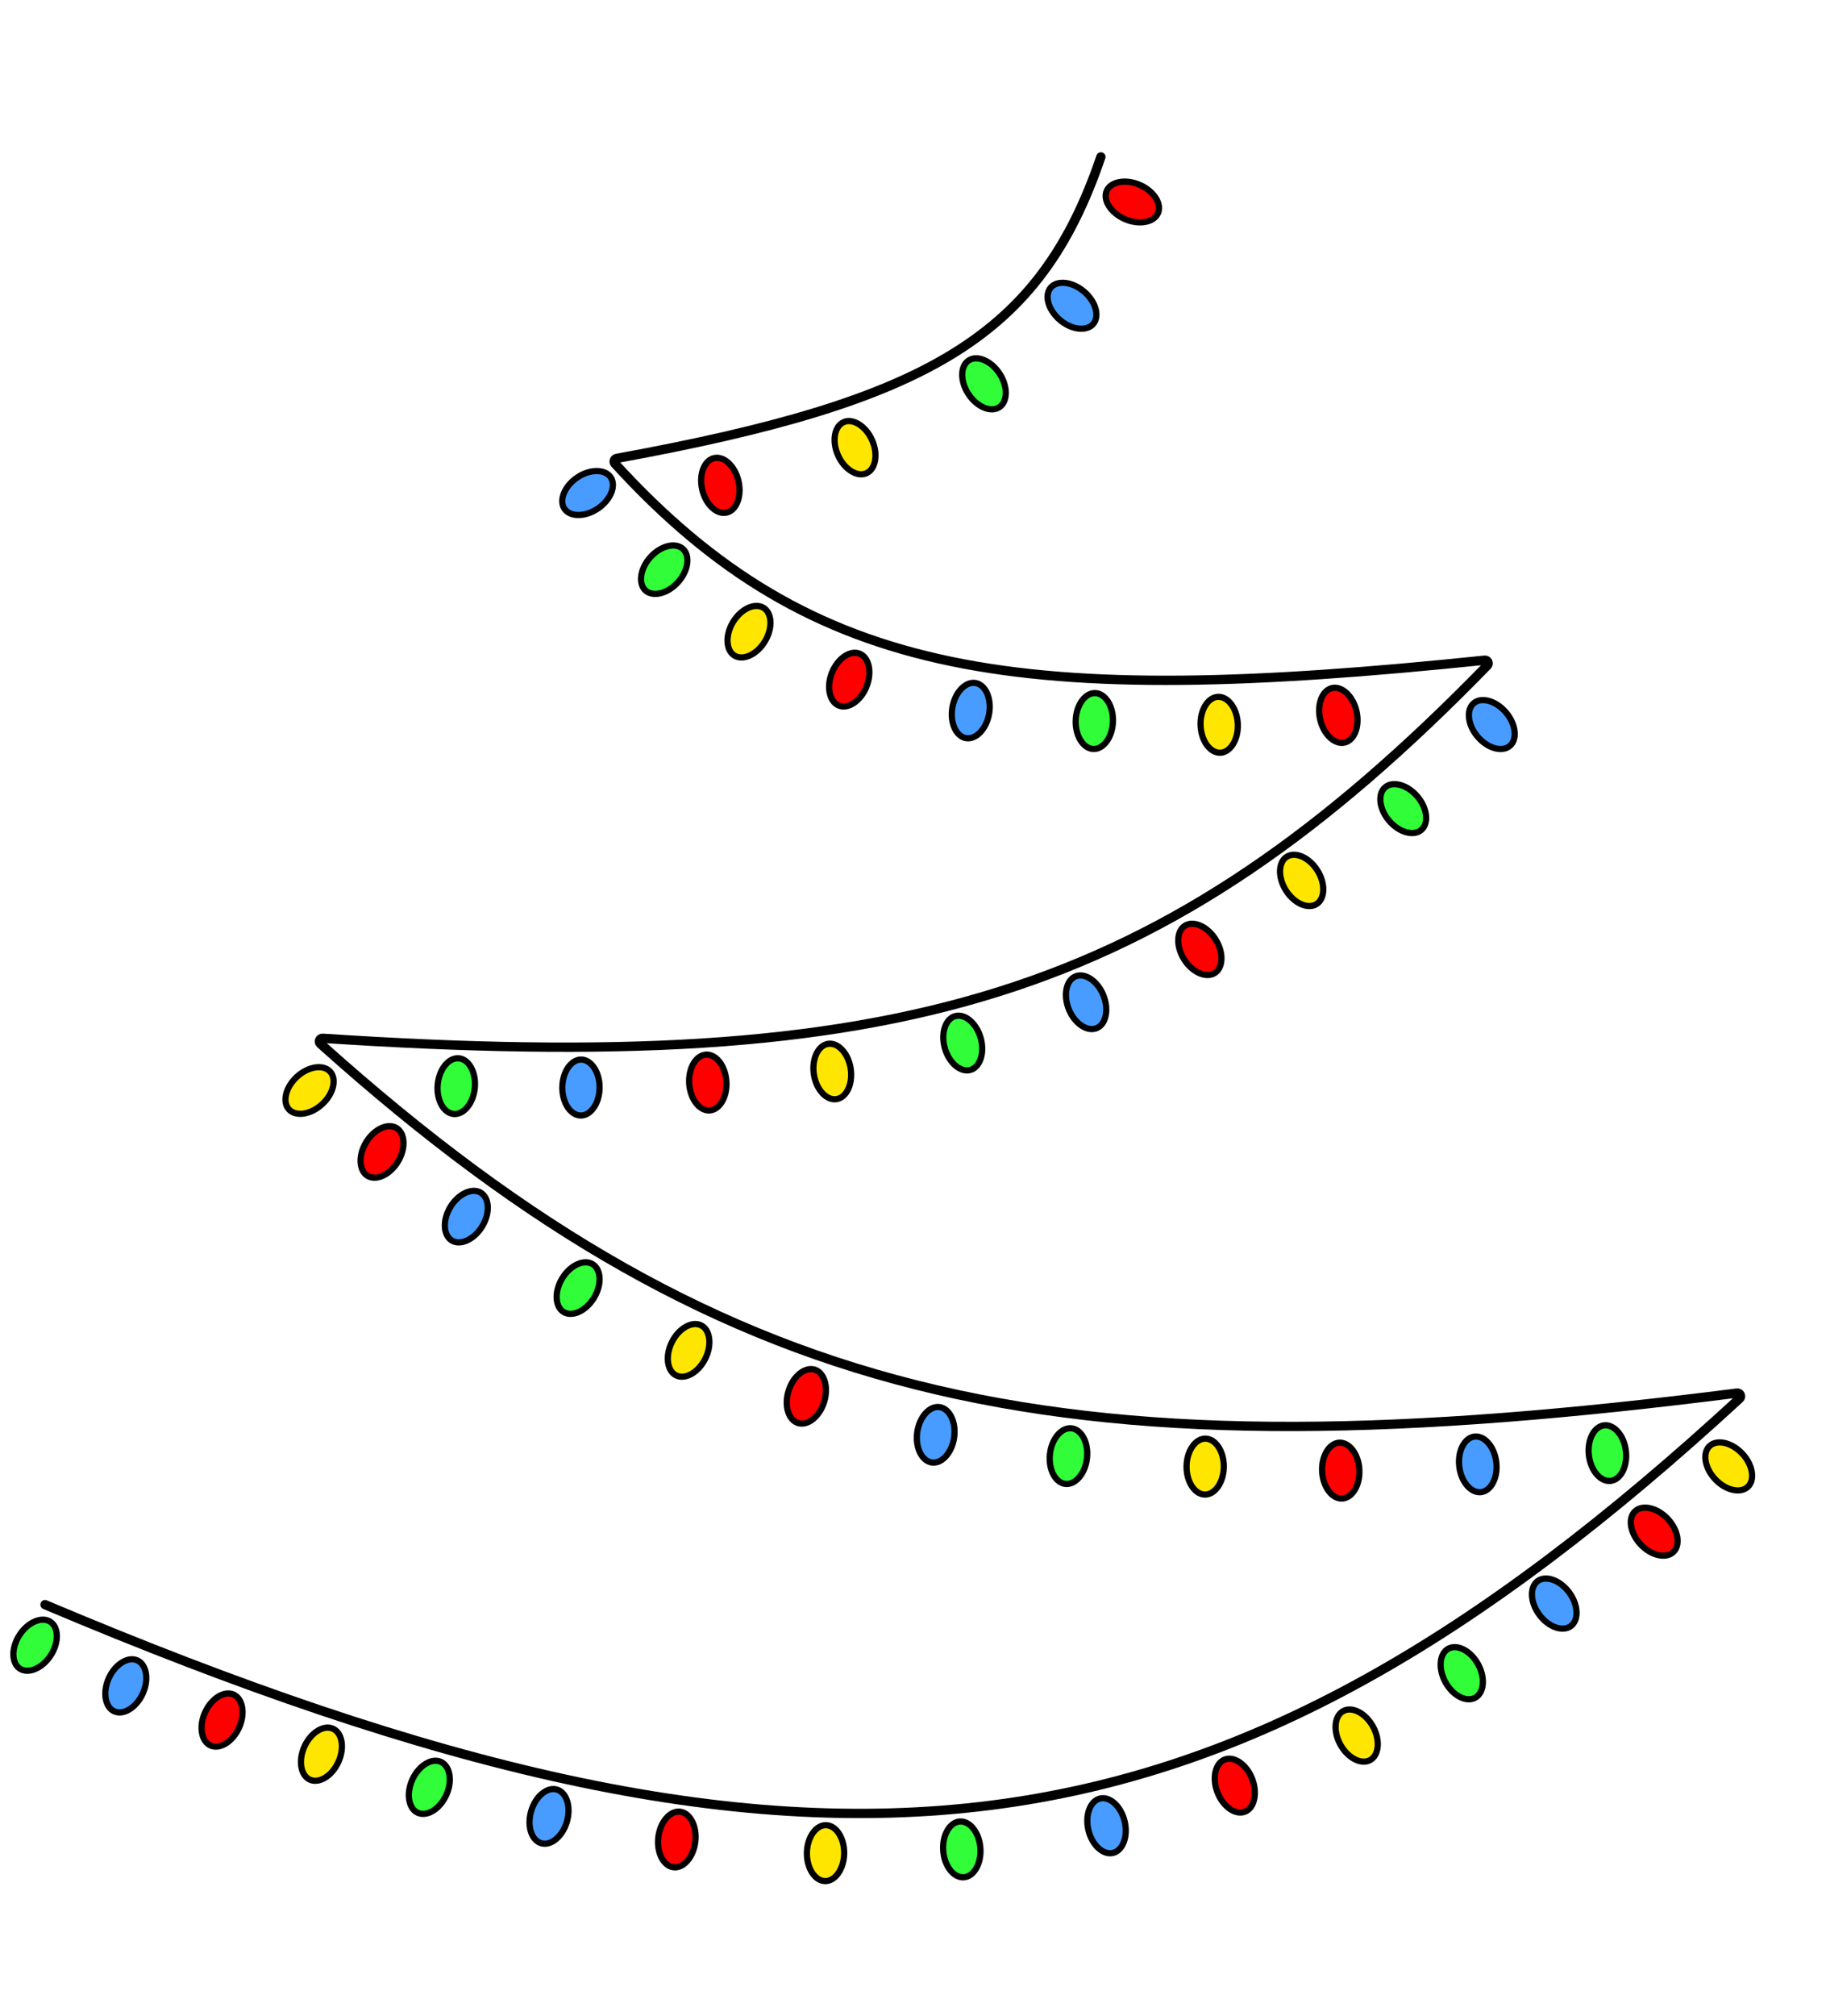 <svg width="588" height="649" viewBox="0 0 588 649" fill="none" xmlns="http://www.w3.org/2000/svg">
<g clip-path="url(#clip0_37_741)">
<g clip-path="url(#clip1_37_741)">
<path d="M218.356 187.373C216.634 189.296 214.558 190.516 212.63 190.968C210.698 191.421 209.014 191.09 207.883 190.078C206.752 189.067 206.238 187.429 206.474 185.459C206.709 183.493 207.692 181.294 209.414 179.371C211.135 177.447 213.212 176.227 215.14 175.775C217.071 175.323 218.756 175.653 219.886 176.665C221.017 177.677 221.532 179.314 221.296 181.284C221.06 183.25 220.077 185.449 218.356 187.373Z" fill="#31FE39" stroke="black" stroke-width="2"/>
<mask id="path-2-inside-1_37_741" fill="white">
<rect x="220.985" y="170.938" width="6" height="6" rx="1" transform="rotate(41.825 220.985 170.938)"/>
</mask>
<rect x="220.985" y="170.938" width="6" height="6" rx="1" transform="rotate(41.825 220.985 170.938)" fill="black" stroke="black" stroke-width="4" mask="url(#path-2-inside-1_37_741)"/>
</g>
<g clip-path="url(#clip2_37_741)">
<path d="M246.313 206.44C244.976 208.647 243.159 210.229 241.348 211.028C239.533 211.829 237.816 211.814 236.518 211.028C235.221 210.242 234.413 208.727 234.282 206.748C234.152 204.772 234.713 202.429 236.05 200.222C237.388 198.014 239.204 196.432 241.016 195.633C242.831 194.833 244.548 194.847 245.845 195.633C247.143 196.419 247.95 197.934 248.081 199.914C248.212 201.889 247.651 204.232 246.313 206.44Z" fill="#FFE600" stroke="black" stroke-width="2"/>
<mask id="path-4-inside-2_37_741" fill="white">
<rect x="245.87" y="189.802" width="6" height="6" rx="1" transform="rotate(31.209 245.87 189.802)"/>
</mask>
<rect x="245.87" y="189.802" width="6" height="6" rx="1" transform="rotate(31.209 245.87 189.802)" fill="black" stroke="black" stroke-width="4" mask="url(#path-4-inside-2_37_741)"/>
</g>
<g clip-path="url(#clip3_37_741)">
<path d="M279.039 220.979C278.083 223.377 276.552 225.237 274.897 226.323C273.239 227.412 271.543 227.681 270.134 227.119C268.724 226.557 267.678 225.196 267.223 223.265C266.768 221.338 266.936 218.935 267.891 216.537C268.847 214.139 270.378 212.28 272.033 211.193C273.691 210.105 275.387 209.836 276.796 210.398C278.206 210.959 279.252 212.32 279.707 214.251C280.161 216.178 279.994 218.581 279.039 220.979Z" fill="#FF0000" stroke="black" stroke-width="2"/>
<mask id="path-6-inside-3_37_741" fill="white">
<rect x="275.86" y="204.642" width="6" height="6" rx="1" transform="rotate(21.725 275.86 204.642)"/>
</mask>
<rect x="275.86" y="204.642" width="6" height="6" rx="1" transform="rotate(21.725 275.86 204.642)" fill="black" stroke="black" stroke-width="4" mask="url(#path-6-inside-3_37_741)"/>
</g>
<g clip-path="url(#clip4_37_741)">
<path d="M318.508 229.757C318.061 232.299 316.941 234.432 315.542 235.833C314.14 237.237 312.535 237.845 311.041 237.582C309.547 237.32 308.245 236.2 307.406 234.403C306.568 232.609 306.242 230.222 306.689 227.68C307.136 225.137 308.256 223.005 309.655 221.604C311.057 220.2 312.663 219.592 314.157 219.854C315.651 220.117 316.953 221.236 317.792 223.034C318.629 224.828 318.955 227.215 318.508 229.757Z" fill="#489CFF" stroke="black" stroke-width="2"/>
<mask id="path-8-inside-4_37_741" fill="white">
<rect x="312.067" y="214.41" width="6" height="6" rx="1" transform="rotate(9.969 312.067 214.41)"/>
</mask>
<rect x="312.067" y="214.41" width="6" height="6" rx="1" transform="rotate(9.969 312.067 214.41)" fill="black" stroke="black" stroke-width="4" mask="url(#path-8-inside-4_37_741)"/>
</g>
<g clip-path="url(#clip5_37_741)">
<path d="M358.387 232.288C358.303 234.868 357.495 237.137 356.307 238.721C355.117 240.309 353.614 241.137 352.098 241.088C350.581 241.039 349.135 240.114 348.051 238.453C346.969 236.795 346.309 234.478 346.393 231.898C346.477 229.318 347.286 227.049 348.473 225.464C349.663 223.877 351.167 223.048 352.683 223.098C354.199 223.147 355.646 224.072 356.73 225.733C357.812 227.391 358.471 229.708 358.387 232.288Z" fill="#31FE39" stroke="black" stroke-width="2"/>
<mask id="path-10-inside-5_37_741" fill="white">
<rect x="349.847" y="218.003" width="6" height="6" rx="1" transform="rotate(1.864 349.847 218.003)"/>
</mask>
<rect x="349.847" y="218.003" width="6" height="6" rx="1" transform="rotate(1.864 349.847 218.003)" fill="black" stroke="black" stroke-width="4" mask="url(#path-10-inside-5_37_741)"/>
</g>
<g clip-path="url(#clip6_37_741)">
<path d="M398.592 233.04C398.704 235.619 398.069 237.943 397.005 239.612C395.939 241.285 394.502 242.225 392.986 242.291C391.471 242.356 389.958 241.543 388.752 239.969C387.547 238.397 386.715 236.137 386.604 233.558C386.492 230.979 387.126 228.655 388.191 226.986C389.257 225.313 390.694 224.373 392.209 224.307C393.725 224.242 395.237 225.055 396.444 226.629C397.649 228.201 398.481 230.461 398.592 233.04Z" fill="#FFE600" stroke="black" stroke-width="2"/>
<mask id="path-12-inside-6_37_741" fill="white">
<rect x="388.996" y="219.441" width="6" height="6" rx="1" transform="rotate(-2.474 388.996 219.441)"/>
</mask>
<rect x="388.996" y="219.441" width="6" height="6" rx="1" transform="rotate(-2.474 388.996 219.441)" fill="black" stroke="black" stroke-width="4" mask="url(#path-12-inside-6_37_741)"/>
</g>
<g clip-path="url(#clip7_37_741)">
<path d="M436.807 228.902C437.387 231.417 437.187 233.818 436.445 235.653C435.701 237.492 434.461 238.679 432.982 239.02C431.504 239.36 429.869 238.837 428.395 237.509C426.924 236.184 425.694 234.113 425.114 231.598C424.534 229.082 424.734 226.682 425.476 224.846C426.219 223.007 427.46 221.821 428.938 221.48C430.417 221.139 432.052 221.662 433.525 222.99C434.996 224.316 436.227 226.386 436.807 228.902Z" fill="#FF0000" stroke="black" stroke-width="2"/>
<mask id="path-14-inside-7_37_741" fill="white">
<rect x="424.892" y="217.282" width="6" height="6" rx="1" transform="rotate(-12.983 424.892 217.282)"/>
</mask>
<rect x="424.892" y="217.282" width="6" height="6" rx="1" transform="rotate(-12.983 424.892 217.282)" fill="black" stroke="black" stroke-width="4" mask="url(#path-14-inside-7_37_741)"/>
</g>
<g clip-path="url(#clip8_37_741)">
<path d="M484.965 229.352C486.63 231.325 487.549 233.551 487.728 235.523C487.907 237.499 487.346 239.121 486.186 240.1C485.027 241.078 483.334 241.36 481.416 240.852C479.502 240.345 477.461 239.066 475.796 237.094C474.131 235.121 473.211 232.895 473.033 230.923C472.853 228.947 473.415 227.325 474.574 226.346C475.733 225.367 477.427 225.086 479.345 225.593C481.259 226.1 483.3 227.38 484.965 229.352Z" fill="#489CFF" stroke="black" stroke-width="2"/>
<mask id="path-16-inside-8_37_741" fill="white">
<rect x="469.056" y="224.461" width="6" height="6" rx="1" transform="rotate(-40.175 469.056 224.461)"/>
</mask>
<rect x="469.056" y="224.461" width="6" height="6" rx="1" transform="rotate(-40.175 469.056 224.461)" fill="black" stroke="black" stroke-width="4" mask="url(#path-16-inside-8_37_741)"/>
</g>
<g clip-path="url(#clip9_37_741)">
<path d="M456.448 256.406C458.114 258.378 459.033 260.604 459.212 262.576C459.391 264.552 458.829 266.174 457.67 267.153C456.511 268.132 454.817 268.414 452.899 267.906C450.985 267.399 448.945 266.119 447.279 264.147C445.614 262.175 444.695 259.948 444.516 257.976C444.337 256.001 444.898 254.378 446.058 253.4C447.217 252.421 448.91 252.139 450.828 252.647C452.742 253.154 454.783 254.433 456.448 256.406Z" fill="#31FE39" stroke="black" stroke-width="2"/>
<mask id="path-18-inside-9_37_741" fill="white">
<rect x="440.54" y="251.514" width="6" height="6" rx="1" transform="rotate(-40.175 440.54 251.514)"/>
</mask>
<rect x="440.54" y="251.514" width="6" height="6" rx="1" transform="rotate(-40.175 440.54 251.514)" fill="black" stroke="black" stroke-width="4" mask="url(#path-18-inside-9_37_741)"/>
</g>
<g clip-path="url(#clip10_37_741)">
<path d="M424.236 280.202C425.607 282.389 426.204 284.723 426.103 286.7C426.003 288.682 425.218 290.209 423.933 291.015C422.647 291.82 420.931 291.861 419.104 291.088C417.28 290.317 415.44 288.763 414.069 286.576C412.697 284.389 412.101 282.055 412.201 280.078C412.302 278.097 413.086 276.57 414.372 275.764C415.657 274.958 417.373 274.917 419.201 275.69C421.024 276.461 422.865 278.015 424.236 280.202Z" fill="#FFE600" stroke="black" stroke-width="2"/>
<mask id="path-20-inside-10_37_741" fill="white">
<rect x="409.174" y="273.121" width="6" height="6" rx="1" transform="rotate(-32.085 409.174 273.121)"/>
</mask>
<rect x="409.174" y="273.121" width="6" height="6" rx="1" transform="rotate(-32.085 409.174 273.121)" fill="black" stroke="black" stroke-width="4" mask="url(#path-20-inside-10_37_741)"/>
</g>
<g clip-path="url(#clip11_37_741)">
<path d="M391.451 302.403C392.822 304.59 393.418 306.924 393.318 308.901C393.217 310.882 392.433 312.409 391.148 313.215C389.862 314.021 388.146 314.062 386.319 313.289C384.495 312.518 382.655 310.964 381.283 308.777C379.912 306.59 379.316 304.256 379.416 302.279C379.517 300.297 380.301 298.77 381.587 297.964C382.872 297.159 384.588 297.118 386.415 297.891C388.239 298.662 390.079 300.216 391.451 302.403Z" fill="#FF0000" stroke="black" stroke-width="2"/>
<mask id="path-22-inside-11_37_741" fill="white">
<rect x="376.389" y="295.322" width="6" height="6" rx="1" transform="rotate(-32.085 376.389 295.322)"/>
</mask>
<rect x="376.389" y="295.322" width="6" height="6" rx="1" transform="rotate(-32.085 376.389 295.322)" fill="black" stroke="black" stroke-width="4" mask="url(#path-22-inside-11_37_741)"/>
</g>
<g clip-path="url(#clip12_37_741)">
<path d="M355.3 320.364C356.268 322.757 356.448 325.159 356.003 327.088C355.558 329.021 354.518 330.388 353.112 330.957C351.705 331.525 350.008 331.265 348.344 330.185C346.684 329.107 345.143 327.255 344.175 324.862C343.208 322.469 343.028 320.067 343.473 318.138C343.918 316.205 344.957 314.838 346.364 314.269C347.77 313.701 349.467 313.961 351.131 315.041C352.792 316.119 354.333 317.971 355.3 320.364Z" fill="#489CFF" stroke="black" stroke-width="2"/>
<mask id="path-24-inside-12_37_741" fill="white">
<rect x="341.708" y="310.759" width="6" height="6" rx="1" transform="rotate(-22.017 341.708 310.759)"/>
</mask>
<rect x="341.708" y="310.759" width="6" height="6" rx="1" transform="rotate(-22.017 341.708 310.759)" fill="black" stroke="black" stroke-width="4" mask="url(#path-24-inside-12_37_741)"/>
</g>
<g clip-path="url(#clip13_37_741)">
<path d="M315.79 334.099C316.494 336.582 316.414 338.99 315.765 340.86C315.114 342.734 313.933 343.981 312.474 344.395C311.014 344.809 309.355 344.368 307.817 343.115C306.282 341.864 304.95 339.857 304.245 337.374C303.541 334.89 303.621 332.483 304.271 330.613C304.922 328.739 306.102 327.492 307.561 327.078C309.021 326.664 310.68 327.105 312.218 328.358C313.753 329.609 315.085 331.616 315.79 334.099Z" fill="#31FE39" stroke="black" stroke-width="2"/>
<mask id="path-26-inside-13_37_741" fill="white">
<rect x="303.311" y="323.087" width="6" height="6" rx="1" transform="rotate(-15.837 303.311 323.087)"/>
</mask>
<rect x="303.311" y="323.087" width="6" height="6" rx="1" transform="rotate(-15.837 303.311 323.087)" fill="black" stroke="black" stroke-width="4" mask="url(#path-26-inside-13_37_741)"/>
</g>
<g clip-path="url(#clip14_37_741)">
<path d="M273.94 344.003C274.324 346.555 273.94 348.933 273.058 350.706C272.176 352.483 270.847 353.57 269.347 353.796C267.846 354.022 266.257 353.374 264.89 351.936C263.525 350.501 262.458 348.342 262.073 345.789C261.689 343.237 262.073 340.859 262.955 339.086C263.838 337.309 265.166 336.222 266.667 335.996C268.167 335.77 269.757 336.418 271.124 337.856C272.488 339.291 273.555 341.45 273.94 344.003Z" fill="#FFE600" stroke="black" stroke-width="2"/>
<mask id="path-28-inside-14_37_741" fill="white">
<rect x="262.956" y="331.499" width="6" height="6" rx="1" transform="rotate(-8.563 262.956 331.499)"/>
</mask>
<rect x="262.956" y="331.499" width="6" height="6" rx="1" transform="rotate(-8.563 262.956 331.499)" fill="black" stroke="black" stroke-width="4" mask="url(#path-28-inside-14_37_741)"/>
</g>
<g clip-path="url(#clip15_37_741)">
<path d="M233.91 348.045C234.084 350.621 233.505 352.959 232.481 354.654C231.455 356.352 230.042 357.326 228.528 357.428C227.014 357.53 225.483 356.753 224.239 355.208C222.997 353.666 222.111 351.426 221.937 348.851C221.764 346.275 222.343 343.937 223.367 342.242C224.393 340.544 225.806 339.57 227.32 339.468C228.834 339.367 230.365 340.143 231.609 341.688C232.851 343.23 233.737 345.47 233.91 348.045Z" fill="#FF0000" stroke="black" stroke-width="2"/>
<mask id="path-30-inside-15_37_741" fill="white">
<rect x="223.991" y="334.681" width="6" height="6" rx="1" transform="rotate(-3.848 223.991 334.681)"/>
</mask>
<rect x="223.991" y="334.681" width="6" height="6" rx="1" transform="rotate(-3.848 223.991 334.681)" fill="black" stroke="black" stroke-width="4" mask="url(#path-30-inside-15_37_741)"/>
</g>
<g clip-path="url(#clip16_37_741)">
<path d="M193.077 350.109C193.057 352.691 192.305 354.979 191.157 356.592C190.007 358.209 188.525 359.075 187.007 359.063C185.49 359.051 184.021 358.163 182.896 356.529C181.773 354.898 181.057 352.598 181.077 350.017C181.097 347.436 181.848 345.147 182.996 343.534C184.146 341.918 185.629 341.052 187.146 341.064C188.663 341.075 190.132 341.964 191.257 343.598C192.38 345.228 193.096 347.528 193.077 350.109Z" fill="#489CFF" stroke="black" stroke-width="2"/>
<mask id="path-32-inside-16_37_741" fill="white">
<rect x="184.185" y="336.041" width="6" height="6" rx="1" transform="rotate(0.441 184.185 336.041)"/>
</mask>
<rect x="184.185" y="336.041" width="6" height="6" rx="1" transform="rotate(0.441 184.185 336.041)" fill="black" stroke="black" stroke-width="4" mask="url(#path-32-inside-16_37_741)"/>
</g>
<g clip-path="url(#clip17_37_741)">
<path d="M152.895 350.187C152.649 352.757 151.699 354.97 150.414 356.476C149.126 357.986 147.573 358.718 146.063 358.573C144.553 358.428 143.168 357.414 142.191 355.688C141.215 353.965 140.703 351.611 140.95 349.041C141.196 346.472 142.146 344.258 143.431 342.752C144.719 341.243 146.272 340.51 147.782 340.655C149.292 340.8 150.677 341.814 151.654 343.541C152.63 345.264 153.142 347.617 152.895 350.187Z" fill="#31FE39" stroke="black" stroke-width="2"/>
<mask id="path-34-inside-17_37_741" fill="white">
<rect x="145.273" y="335.392" width="6" height="6" rx="1" transform="rotate(5.478 145.273 335.392)"/>
</mask>
<rect x="145.273" y="335.392" width="6" height="6" rx="1" transform="rotate(5.478 145.273 335.392)" fill="black" stroke="black" stroke-width="4" mask="url(#path-34-inside-17_37_741)"/>
</g>
<g clip-path="url(#clip18_37_741)">
<path d="M103.732 355.436C101.83 357.182 99.643 358.192 97.68 358.452C95.714 358.713 94.07 358.219 93.044 357.102C92.018 355.984 91.666 354.303 92.094 352.366C92.522 350.433 93.715 348.341 95.617 346.595C97.519 344.85 99.705 343.839 101.668 343.579C103.635 343.318 105.279 343.812 106.305 344.93C107.331 346.048 107.682 347.728 107.254 349.665C106.827 351.598 105.633 353.69 103.732 355.436Z" fill="#FFE600" stroke="black" stroke-width="2"/>
<mask id="path-36-inside-18_37_741" fill="white">
<rect x="107.959" y="339.339" width="6" height="6" rx="1" transform="rotate(47.452 107.959 339.339)"/>
</mask>
<rect x="107.959" y="339.339" width="6" height="6" rx="1" transform="rotate(47.452 107.959 339.339)" fill="black" stroke="black" stroke-width="4" mask="url(#path-36-inside-18_37_741)"/>
</g>
<g clip-path="url(#clip19_37_741)">
<path d="M128.159 373.89C126.825 376.101 125.011 377.686 123.201 378.488C121.387 379.291 119.67 379.28 118.371 378.496C117.073 377.712 116.262 376.199 116.128 374.219C115.994 372.244 116.551 369.9 117.885 367.69C119.218 365.48 121.032 363.895 122.842 363.093C124.656 362.289 126.373 362.301 127.672 363.085C128.971 363.869 129.781 365.382 129.915 367.361C130.049 369.337 129.492 371.68 128.159 373.89Z" fill="#FF0000" stroke="black" stroke-width="2"/>
<mask id="path-38-inside-19_37_741" fill="white">
<rect x="127.687" y="357.254" width="6" height="6" rx="1" transform="rotate(31.11 127.687 357.254)"/>
</mask>
<rect x="127.687" y="357.254" width="6" height="6" rx="1" transform="rotate(31.11 127.687 357.254)" fill="black" stroke="black" stroke-width="4" mask="url(#path-38-inside-19_37_741)"/>
</g>
<g clip-path="url(#clip20_37_741)">
<path d="M155.297 394.713C153.963 396.923 152.149 398.508 150.339 399.31C148.525 400.114 146.809 400.103 145.51 399.319C144.211 398.535 143.4 397.021 143.266 395.042C143.132 393.067 143.689 390.723 145.023 388.513C146.357 386.303 148.17 384.718 149.981 383.916C151.794 383.112 153.511 383.124 154.81 383.907C156.109 384.691 156.919 386.205 157.054 388.184C157.188 390.16 156.631 392.503 155.297 394.713Z" fill="#489CFF" stroke="black" stroke-width="2"/>
<mask id="path-40-inside-20_37_741" fill="white">
<rect x="154.825" y="378.077" width="6" height="6" rx="1" transform="rotate(31.11 154.825 378.077)"/>
</mask>
<rect x="154.825" y="378.077" width="6" height="6" rx="1" transform="rotate(31.11 154.825 378.077)" fill="black" stroke="black" stroke-width="4" mask="url(#path-40-inside-20_37_741)"/>
</g>
<g clip-path="url(#clip21_37_741)">
<path d="M191.297 417.713C189.963 419.923 188.149 421.508 186.339 422.31C184.525 423.114 182.809 423.103 181.51 422.319C180.211 421.535 179.4 420.021 179.266 418.042C179.132 416.067 179.689 413.723 181.023 411.513C182.357 409.303 184.17 407.718 185.981 406.916C187.794 406.112 189.511 406.124 190.81 406.907C192.109 407.691 192.919 409.205 193.054 411.184C193.188 413.16 192.631 415.503 191.297 417.713Z" fill="#31FE39" stroke="black" stroke-width="2"/>
<mask id="path-42-inside-21_37_741" fill="white">
<rect x="190.825" y="401.077" width="6" height="6" rx="1" transform="rotate(31.11 190.825 401.077)"/>
</mask>
<rect x="190.825" y="401.077" width="6" height="6" rx="1" transform="rotate(31.11 190.825 401.077)" fill="black" stroke="black" stroke-width="4" mask="url(#path-42-inside-21_37_741)"/>
</g>
<g clip-path="url(#clip22_37_741)">
<path d="M227.103 437.351C225.946 439.659 224.262 441.381 222.52 442.322C220.774 443.265 219.062 443.388 217.706 442.708C216.349 442.028 215.423 440.582 215.135 438.62C214.847 436.661 215.219 434.281 216.376 431.973C217.532 429.666 219.217 427.944 220.959 427.003C222.704 426.06 224.417 425.937 225.773 426.617C227.129 427.297 228.055 428.742 228.344 430.705C228.632 432.664 228.26 435.044 227.103 437.351Z" fill="#FFE600" stroke="black" stroke-width="2"/>
<mask id="path-44-inside-22_37_741" fill="white">
<rect x="225.332" y="420.803" width="6" height="6" rx="1" transform="rotate(26.627 225.332 420.803)"/>
</mask>
<rect x="225.332" y="420.803" width="6" height="6" rx="1" transform="rotate(26.627 225.332 420.803)" fill="black" stroke="black" stroke-width="4" mask="url(#path-44-inside-22_37_741)"/>
</g>
<g clip-path="url(#clip23_37_741)">
<path d="M265.388 451.246C264.62 453.71 263.236 455.682 261.669 456.892C260.099 458.105 258.429 458.503 256.981 458.051C255.532 457.599 254.385 456.322 253.782 454.432C253.182 452.546 253.164 450.137 253.933 447.673C254.701 445.208 256.085 443.237 257.652 442.026C259.222 440.814 260.892 440.416 262.34 440.867C263.789 441.319 264.936 442.596 265.538 444.486C266.139 446.373 266.157 448.781 265.388 451.246Z" fill="#FF0000" stroke="black" stroke-width="2"/>
<mask id="path-46-inside-23_37_741" fill="white">
<rect x="260.965" y="435.201" width="6" height="6" rx="1" transform="rotate(17.323 260.965 435.201)"/>
</mask>
<rect x="260.965" y="435.201" width="6" height="6" rx="1" transform="rotate(17.323 260.965 435.201)" fill="black" stroke="black" stroke-width="4" mask="url(#path-46-inside-23_37_741)"/>
</g>
<g clip-path="url(#clip24_37_741)">
<path d="M307.252 462.665C306.897 465.222 305.854 467.393 304.506 468.843C303.156 470.297 301.573 470.963 300.071 470.754C298.568 470.545 297.227 469.474 296.324 467.707C295.422 465.944 295.011 463.571 295.366 461.014C295.721 458.457 296.763 456.286 298.111 454.836C299.461 453.382 301.044 452.716 302.546 452.925C304.049 453.134 305.39 454.206 306.294 455.972C307.195 457.735 307.607 460.108 307.252 462.665Z" fill="#489CFF" stroke="black" stroke-width="2"/>
<mask id="path-48-inside-24_37_741" fill="white">
<rect x="300.263" y="447.56" width="6" height="6" rx="1" transform="rotate(7.905 300.263 447.56)"/>
</mask>
<rect x="300.263" y="447.56" width="6" height="6" rx="1" transform="rotate(7.905 300.263 447.56)" fill="black" stroke="black" stroke-width="4" mask="url(#path-48-inside-24_37_741)"/>
</g>
<g clip-path="url(#clip25_37_741)">
<path d="M350.025 469.36C349.74 471.925 348.757 474.124 347.449 475.611C346.139 477.101 344.575 477.81 343.068 477.642C341.56 477.475 340.19 476.44 339.239 474.699C338.289 472.961 337.813 470.6 338.098 468.035C338.383 465.469 339.366 463.27 340.674 461.783C341.984 460.294 343.547 459.585 345.055 459.752C346.563 459.92 347.933 460.955 348.884 462.695C349.834 464.433 350.31 466.794 350.025 469.36Z" fill="#31FE39" stroke="black" stroke-width="2"/>
<mask id="path-50-inside-25_37_741" fill="white">
<rect x="342.626" y="454.452" width="6" height="6" rx="1" transform="rotate(6.34 342.626 454.452)"/>
</mask>
<rect x="342.626" y="454.452" width="6" height="6" rx="1" transform="rotate(6.34 342.626 454.452)" fill="black" stroke="black" stroke-width="4" mask="url(#path-50-inside-25_37_741)"/>
</g>
<g clip-path="url(#clip26_37_741)">
<path d="M394.089 472.126C394.066 474.707 393.311 476.995 392.161 478.606C391.009 480.221 389.526 481.085 388.009 481.072C386.492 481.058 385.024 480.168 383.901 478.532C382.78 476.9 382.066 474.6 382.09 472.018C382.113 469.437 382.867 467.149 384.017 465.538C385.169 463.923 386.653 463.059 388.17 463.072C389.687 463.086 391.155 463.976 392.278 465.612C393.399 467.244 394.112 469.544 394.089 472.126Z" fill="#FFE600" stroke="black" stroke-width="2"/>
<mask id="path-52-inside-26_37_741" fill="white">
<rect x="385.215" y="458.046" width="6" height="6" rx="1" transform="rotate(0.514 385.215 458.046)"/>
</mask>
<rect x="385.215" y="458.046" width="6" height="6" rx="1" transform="rotate(0.514 385.215 458.046)" fill="black" stroke="black" stroke-width="4" mask="url(#path-52-inside-26_37_741)"/>
</g>
<g clip-path="url(#clip27_37_741)">
<path d="M437.731 473.043C437.869 475.621 437.259 477.951 436.212 479.632C435.163 481.315 433.737 482.27 432.222 482.352C430.707 482.433 429.186 481.636 427.963 480.074C426.742 478.515 425.887 476.263 425.748 473.686C425.61 471.108 426.22 468.778 427.267 467.097C428.316 465.414 429.743 464.459 431.258 464.377C432.773 464.296 434.293 465.093 435.516 466.655C436.737 468.214 437.593 470.466 437.731 473.043Z" fill="#FF0000" stroke="black" stroke-width="2"/>
<mask id="path-54-inside-27_37_741" fill="white">
<rect x="427.994" y="459.545" width="6" height="6" rx="1" transform="rotate(-3.069 427.994 459.545)"/>
</mask>
<rect x="427.994" y="459.545" width="6" height="6" rx="1" transform="rotate(-3.069 427.994 459.545)" fill="black" stroke="black" stroke-width="4" mask="url(#path-54-inside-27_37_741)"/>
</g>
<g clip-path="url(#clip28_37_741)">
<path d="M481.826 470.646C482.131 473.209 481.672 475.574 480.736 477.319C479.798 479.067 478.436 480.112 476.929 480.291C475.423 480.47 473.854 479.773 472.533 478.293C471.214 476.816 470.214 474.624 469.91 472.061C469.606 469.498 470.064 467.133 471 465.388C471.938 463.64 473.3 462.595 474.807 462.416C476.313 462.237 477.882 462.934 479.204 464.414C480.522 465.891 481.522 468.083 481.826 470.646Z" fill="#489CFF" stroke="black" stroke-width="2"/>
<mask id="path-56-inside-28_37_741" fill="white">
<rect x="471.238" y="457.805" width="6" height="6" rx="1" transform="rotate(-6.772 471.238 457.805)"/>
</mask>
<rect x="471.238" y="457.805" width="6" height="6" rx="1" transform="rotate(-6.772 471.238 457.805)" fill="black" stroke="black" stroke-width="4" mask="url(#path-56-inside-28_37_741)"/>
</g>
<g clip-path="url(#clip29_37_741)">
<path d="M523.56 467.03C523.865 469.593 523.406 471.958 522.47 473.703C521.532 475.451 520.17 476.496 518.663 476.675C517.157 476.854 515.588 476.157 514.267 474.677C512.948 473.2 511.948 471.009 511.644 468.445C511.34 465.882 511.798 463.517 512.734 461.772C513.672 460.024 515.034 458.979 516.541 458.8C518.047 458.622 519.616 459.319 520.938 460.798C522.256 462.275 523.256 464.467 523.56 467.03Z" fill="#31FE39" stroke="black" stroke-width="2"/>
<mask id="path-58-inside-29_37_741" fill="white">
<rect x="512.972" y="454.189" width="6" height="6" rx="1" transform="rotate(-6.772 512.972 454.189)"/>
</mask>
<rect x="512.972" y="454.189" width="6" height="6" rx="1" transform="rotate(-6.772 512.972 454.189)" fill="black" stroke="black" stroke-width="4" mask="url(#path-58-inside-29_37_741)"/>
</g>
<g clip-path="url(#clip30_37_741)">
<path d="M561.058 467.918C562.821 469.804 563.852 471.981 564.131 473.941C564.41 475.905 563.931 477.554 562.823 478.59C561.715 479.626 560.038 479.993 558.097 479.583C556.16 479.174 554.056 478 552.293 476.115C550.53 474.229 549.499 472.052 549.221 470.092C548.941 468.128 549.42 466.479 550.528 465.443C551.636 464.407 553.313 464.039 555.254 464.449C557.191 464.859 559.295 466.033 561.058 467.918Z" fill="#FFE600" stroke="black" stroke-width="2"/>
<mask id="path-60-inside-30_37_741" fill="white">
<rect x="544.921" y="463.84" width="6" height="6" rx="1" transform="rotate(-43.082 544.921 463.84)"/>
</mask>
<rect x="544.921" y="463.84" width="6" height="6" rx="1" transform="rotate(-43.082 544.921 463.84)" fill="black" stroke="black" stroke-width="4" mask="url(#path-60-inside-30_37_741)"/>
</g>
<g clip-path="url(#clip31_37_741)">
<path d="M537.058 488.918C538.821 490.804 539.852 492.98 540.131 494.941C540.41 496.905 539.931 498.554 538.823 499.59C537.715 500.626 536.038 500.993 534.097 500.583C532.16 500.174 530.056 499 528.293 497.115C526.53 495.229 525.499 493.052 525.221 491.092C524.941 489.128 525.42 487.479 526.528 486.443C527.636 485.407 529.313 485.039 531.254 485.449C533.191 485.859 535.295 487.033 537.058 488.918Z" fill="#FF0000" stroke="black" stroke-width="2"/>
<mask id="path-62-inside-31_37_741" fill="white">
<rect x="520.921" y="484.84" width="6" height="6" rx="1" transform="rotate(-43.082 520.921 484.84)"/>
</mask>
<rect x="520.921" y="484.84" width="6" height="6" rx="1" transform="rotate(-43.082 520.921 484.84)" fill="black" stroke="black" stroke-width="4" mask="url(#path-62-inside-31_37_741)"/>
</g>
<g clip-path="url(#clip32_37_741)">
<path d="M505.329 512.617C506.857 514.698 507.623 516.981 507.668 518.961C507.712 520.944 507.042 522.525 505.819 523.422C504.596 524.32 502.887 524.487 501.009 523.85C499.133 523.214 497.184 521.799 495.656 519.719C494.129 517.638 493.363 515.354 493.318 513.375C493.273 511.391 493.944 509.811 495.166 508.913C496.389 508.015 498.098 507.849 499.977 508.486C501.852 509.121 503.802 510.536 505.329 512.617Z" fill="#489CFF" stroke="black" stroke-width="2"/>
<mask id="path-64-inside-32_37_741" fill="white">
<rect x="489.789" y="506.658" width="6" height="6" rx="1" transform="rotate(-36.286 489.789 506.658)"/>
</mask>
<rect x="489.789" y="506.658" width="6" height="6" rx="1" transform="rotate(-36.286 489.789 506.658)" fill="black" stroke="black" stroke-width="4" mask="url(#path-64-inside-32_37_741)"/>
</g>
<g clip-path="url(#clip33_37_741)">
<path d="M475.967 535.693C477.208 537.957 477.668 540.321 477.453 542.289C477.237 544.261 476.365 545.74 475.035 546.47C473.704 547.199 471.989 547.14 470.21 546.262C468.434 545.386 466.687 543.728 465.446 541.464C464.204 539.201 463.745 536.837 463.96 534.869C464.176 532.896 465.048 531.418 466.378 530.688C467.708 529.958 469.424 530.018 471.203 530.896C472.979 531.772 474.725 533.43 475.967 535.693Z" fill="#31FE39" stroke="black" stroke-width="2"/>
<mask id="path-66-inside-33_37_741" fill="white">
<rect x="461.343" y="527.747" width="6" height="6" rx="1" transform="rotate(-28.745 461.343 527.747)"/>
</mask>
<rect x="461.343" y="527.747" width="6" height="6" rx="1" transform="rotate(-28.745 461.343 527.747)" fill="black" stroke="black" stroke-width="4" mask="url(#path-66-inside-33_37_741)"/>
</g>
<g clip-path="url(#clip34_37_741)">
<path d="M442.131 555.765C443.372 558.029 443.832 560.393 443.617 562.361C443.401 564.333 442.529 565.812 441.199 566.542C439.868 567.271 438.153 567.212 436.374 566.334C434.598 565.458 432.851 563.8 431.61 561.536C430.368 559.273 429.909 556.909 430.124 554.941C430.34 552.968 431.212 551.49 432.542 550.76C433.872 550.03 435.588 550.09 437.367 550.968C439.143 551.844 440.89 553.502 442.131 555.765Z" fill="#FFE600" stroke="black" stroke-width="2"/>
<mask id="path-68-inside-34_37_741" fill="white">
<rect x="427.507" y="547.819" width="6" height="6" rx="1" transform="rotate(-28.745 427.507 547.819)"/>
</mask>
<rect x="427.507" y="547.819" width="6" height="6" rx="1" transform="rotate(-28.745 427.507 547.819)" fill="black" stroke="black" stroke-width="4" mask="url(#path-68-inside-34_37_741)"/>
</g>
<g clip-path="url(#clip35_37_741)">
<path d="M403.226 572.597C404.157 575.004 404.301 577.409 403.827 579.331C403.353 581.258 402.293 582.608 400.878 583.156C399.464 583.704 397.771 583.418 396.123 582.313C394.479 581.21 392.966 579.336 392.035 576.928C391.103 574.521 390.959 572.116 391.433 570.194C391.907 568.268 392.967 566.917 394.382 566.369C395.797 565.822 397.489 566.107 399.137 567.212C400.781 568.315 402.294 570.19 403.226 572.597Z" fill="#FF0000" stroke="black" stroke-width="2"/>
<mask id="path-70-inside-35_37_741" fill="white">
<rect x="389.779" y="562.789" width="6" height="6" rx="1" transform="rotate(-21.157 389.779 562.789)"/>
</mask>
<rect x="389.779" y="562.789" width="6" height="6" rx="1" transform="rotate(-21.157 389.779 562.789)" fill="black" stroke="black" stroke-width="4" mask="url(#path-70-inside-35_37_741)"/>
</g>
<g clip-path="url(#clip36_37_741)">
<path d="M362.158 586.297C362.751 588.809 362.563 591.21 361.83 593.05C361.096 594.893 359.861 596.085 358.384 596.434C356.908 596.782 355.27 596.267 353.79 594.946C352.312 593.628 351.071 591.564 350.479 589.051C349.886 586.539 350.074 584.138 350.806 582.298C351.541 580.455 352.775 579.263 354.252 578.914C355.729 578.566 357.366 579.081 358.847 580.402C360.324 581.72 361.565 583.784 362.158 586.297Z" fill="#489CFF" stroke="black" stroke-width="2"/>
<mask id="path-72-inside-36_37_741" fill="white">
<rect x="350.184" y="574.737" width="6" height="6" rx="1" transform="rotate(-13.272 350.184 574.737)"/>
</mask>
<rect x="350.184" y="574.737" width="6" height="6" rx="1" transform="rotate(-13.272 350.184 574.737)" fill="black" stroke="black" stroke-width="4" mask="url(#path-72-inside-36_37_741)"/>
</g>
<g clip-path="url(#clip37_37_741)">
<path d="M315.699 594.849C315.889 597.423 315.326 599.765 314.313 601.467C313.298 603.171 311.891 604.155 310.378 604.266C308.865 604.378 307.329 603.612 306.074 602.075C304.822 600.541 303.921 598.307 303.731 595.733C303.541 593.158 304.104 590.816 305.117 589.115C306.132 587.411 307.539 586.427 309.052 586.315C310.565 586.204 312.102 586.97 313.356 588.507C314.608 590.041 315.509 592.275 315.699 594.849Z" fill="#31FE39" stroke="black" stroke-width="2"/>
<mask id="path-74-inside-37_37_741" fill="white">
<rect x="305.692" y="581.55" width="6" height="6" rx="1" transform="rotate(-4.224 305.692 581.55)"/>
</mask>
<rect x="305.692" y="581.55" width="6" height="6" rx="1" transform="rotate(-4.224 305.692 581.55)" fill="black" stroke="black" stroke-width="4" mask="url(#path-74-inside-37_37_741)"/>
</g>
<g clip-path="url(#clip38_37_741)">
<path d="M271.834 596.582C271.796 599.163 271.028 601.446 269.868 603.051C268.706 604.659 267.218 605.514 265.701 605.492C264.184 605.469 262.721 604.57 261.608 602.928C260.497 601.289 259.797 598.984 259.835 596.403C259.874 593.822 260.642 591.539 261.801 589.934C262.963 588.326 264.452 587.471 265.969 587.494C267.486 587.516 268.948 588.415 270.062 590.057C271.173 591.696 271.873 594.001 271.834 596.582Z" fill="#FFE600" stroke="black" stroke-width="2"/>
<mask id="path-76-inside-38_37_741" fill="white">
<rect x="263.043" y="582.45" width="6" height="6" rx="1" transform="rotate(0.853 263.043 582.45)"/>
</mask>
<rect x="263.043" y="582.45" width="6" height="6" rx="1" transform="rotate(0.853 263.043 582.45)" fill="black" stroke="black" stroke-width="4" mask="url(#path-76-inside-38_37_741)"/>
</g>
<g clip-path="url(#clip39_37_741)">
<path d="M223.903 592.8C223.602 595.363 222.605 597.556 221.288 599.034C219.968 600.516 218.4 601.215 216.893 601.037C215.386 600.86 214.023 599.817 213.083 598.07C212.145 596.326 211.684 593.962 211.985 591.398C212.287 588.834 213.284 586.642 214.601 585.163C215.921 583.682 217.489 582.983 218.995 583.161C220.502 583.338 221.865 584.381 222.805 586.128C223.744 587.872 224.205 590.236 223.903 592.8Z" fill="#FF0000" stroke="black" stroke-width="2"/>
<mask id="path-78-inside-39_37_741" fill="white">
<rect x="216.6" y="577.844" width="6" height="6" rx="1" transform="rotate(6.707 216.6 577.844)"/>
</mask>
<rect x="216.6" y="577.844" width="6" height="6" rx="1" transform="rotate(6.707 216.6 577.844)" fill="black" stroke="black" stroke-width="4" mask="url(#path-78-inside-39_37_741)"/>
</g>
<g clip-path="url(#clip40_37_741)">
<path d="M182.557 586.341C181.836 588.819 180.491 590.817 178.948 592.058C177.402 593.301 175.74 593.731 174.283 593.308C172.826 592.885 171.654 591.63 171.015 589.752C170.377 587.878 170.313 585.47 171.034 582.991C171.754 580.512 173.099 578.514 174.642 577.273C176.189 576.03 177.851 575.6 179.307 576.024C180.764 576.447 181.936 577.701 182.575 579.579C183.213 581.454 183.277 583.862 182.557 586.341Z" fill="#489CFF" stroke="black" stroke-width="2"/>
<mask id="path-80-inside-40_37_741" fill="white">
<rect x="177.822" y="570.385" width="6" height="6" rx="1" transform="rotate(16.209 177.822 570.385)"/>
</mask>
<rect x="177.822" y="570.385" width="6" height="6" rx="1" transform="rotate(16.209 177.822 570.385)" fill="black" stroke="black" stroke-width="4" mask="url(#path-80-inside-40_37_741)"/>
</g>
<g clip-path="url(#clip41_37_741)">
<path d="M143.709 577.787C142.643 580.138 141.027 581.924 139.323 582.932C137.615 583.942 135.909 584.131 134.527 583.504C133.146 582.877 132.164 581.469 131.8 579.519C131.436 577.573 131.715 575.18 132.781 572.829C133.848 570.479 135.464 568.693 137.168 567.685C138.876 566.675 140.582 566.485 141.964 567.112C143.345 567.739 144.327 569.147 144.691 571.097C145.055 573.044 144.776 575.436 143.709 577.787Z" fill="#31FE39" stroke="black" stroke-width="2"/>
<mask id="path-82-inside-41_37_741" fill="white">
<rect x="141.297" y="561.319" width="6" height="6" rx="1" transform="rotate(24.401 141.297 561.319)"/>
</mask>
<rect x="141.297" y="561.319" width="6" height="6" rx="1" transform="rotate(24.401 141.297 561.319)" fill="black" stroke="black" stroke-width="4" mask="url(#path-82-inside-41_37_741)"/>
</g>
<g clip-path="url(#clip42_37_741)">
<path d="M108.97 567.13C107.904 569.481 106.287 571.267 104.583 572.275C102.876 573.285 101.17 573.474 99.788 572.847C98.406 572.22 97.425 570.812 97.06 568.862C96.696 566.916 96.976 564.523 98.042 562.172C99.109 559.822 100.725 558.036 102.429 557.028C104.136 556.017 105.843 555.828 107.224 556.455C108.606 557.082 109.587 558.49 109.952 560.44C110.316 562.387 110.037 564.779 108.97 567.13Z" fill="#FFE600" stroke="black" stroke-width="2"/>
<mask id="path-84-inside-42_37_741" fill="white">
<rect x="106.558" y="550.662" width="6" height="6" rx="1" transform="rotate(24.401 106.558 550.662)"/>
</mask>
<rect x="106.558" y="550.662" width="6" height="6" rx="1" transform="rotate(24.401 106.558 550.662)" fill="black" stroke="black" stroke-width="4" mask="url(#path-84-inside-42_37_741)"/>
</g>
<g clip-path="url(#clip43_37_741)">
<path d="M76.97 556.13C75.904 558.481 74.287 560.267 72.583 561.275C70.876 562.285 69.17 562.474 67.788 561.847C66.406 561.22 65.425 559.812 65.06 557.862C64.696 555.916 64.976 553.523 66.042 551.172C67.109 548.822 68.725 547.036 70.429 546.028C72.136 545.017 73.843 544.828 75.224 545.455C76.606 546.082 77.587 547.49 77.952 549.44C78.316 551.387 78.037 553.779 76.97 556.13Z" fill="#FF0000" stroke="black" stroke-width="2"/>
<mask id="path-86-inside-43_37_741" fill="white">
<rect x="74.558" y="539.662" width="6" height="6" rx="1" transform="rotate(24.401 74.558 539.662)"/>
</mask>
<rect x="74.558" y="539.662" width="6" height="6" rx="1" transform="rotate(24.401 74.558 539.662)" fill="black" stroke="black" stroke-width="4" mask="url(#path-86-inside-43_37_741)"/>
</g>
<g clip-path="url(#clip44_37_741)">
<path d="M45.97 545.13C44.904 547.481 43.288 549.267 41.583 550.275C39.876 551.285 38.17 551.474 36.788 550.847C35.406 550.22 34.425 548.812 34.06 546.862C33.696 544.916 33.976 542.523 35.042 540.172C36.108 537.822 37.725 536.036 39.429 535.028C41.136 534.017 42.843 533.828 44.224 534.455C45.606 535.082 46.587 536.49 46.952 538.44C47.316 540.387 47.037 542.779 45.97 545.13Z" fill="#489CFF" stroke="black" stroke-width="2"/>
<mask id="path-88-inside-44_37_741" fill="white">
<rect x="43.558" y="528.662" width="6" height="6" rx="1" transform="rotate(24.401 43.558 528.662)"/>
</mask>
<rect x="43.558" y="528.662" width="6" height="6" rx="1" transform="rotate(24.401 43.558 528.662)" fill="black" stroke="black" stroke-width="4" mask="url(#path-88-inside-44_37_741)"/>
</g>
<g clip-path="url(#clip45_37_741)">
<path d="M237.813 154.877C238.393 157.392 238.193 159.792 237.451 161.628C236.707 163.467 235.466 164.654 233.988 164.995C232.51 165.335 230.875 164.812 229.401 163.484C227.93 162.159 226.699 160.088 226.119 157.573C225.54 155.057 225.739 152.657 226.481 150.821C227.225 148.982 228.466 147.795 229.944 147.455C231.422 147.114 233.058 147.637 234.531 148.965C236.002 150.291 237.233 152.361 237.813 154.877Z" fill="#FF0000" stroke="black" stroke-width="2"/>
<mask id="path-90-inside-45_37_741" fill="white">
<rect x="225.898" y="143.256" width="6" height="6" rx="1" transform="rotate(-12.983 225.898 143.256)"/>
</mask>
<rect x="225.898" y="143.256" width="6" height="6" rx="1" transform="rotate(-12.983 225.898 143.256)" fill="black" stroke="black" stroke-width="4" mask="url(#path-90-inside-45_37_741)"/>
</g>
<g clip-path="url(#clip46_37_741)">
<path d="M280.811 141.657C281.863 144.014 282.128 146.408 281.752 148.352C281.376 150.3 280.386 151.702 279 152.321C277.615 152.939 275.91 152.739 274.209 151.719C272.511 150.701 270.905 148.905 269.853 146.547C268.801 144.19 268.536 141.796 268.912 139.852C269.289 137.904 270.279 136.502 271.664 135.883C273.049 135.265 274.755 135.465 276.456 136.485C278.154 137.504 279.759 139.299 280.811 141.657Z" fill="#FFE600" stroke="black" stroke-width="2"/>
<mask id="path-92-inside-46_37_741" fill="white">
<rect x="266.887" y="132.54" width="6" height="6" rx="1" transform="rotate(-24.052 266.887 132.54)"/>
</mask>
<rect x="266.887" y="132.54" width="6" height="6" rx="1" transform="rotate(-24.052 266.887 132.54)" fill="black" stroke="black" stroke-width="4" mask="url(#path-92-inside-46_37_741)"/>
</g>
<g clip-path="url(#clip47_37_741)">
<path d="M321.883 120.265C323.295 122.426 323.937 124.747 323.874 126.726C323.811 128.709 323.056 130.251 321.786 131.081C320.516 131.911 318.801 131.985 316.959 131.247C315.121 130.511 313.252 128.992 311.839 126.832C310.426 124.671 309.785 122.349 309.848 120.37C309.911 118.387 310.666 116.846 311.936 116.016C313.206 115.185 314.921 115.112 316.762 115.85C318.6 116.586 320.47 118.104 321.883 120.265Z" fill="#31FE39" stroke="black" stroke-width="2"/>
<mask id="path-94-inside-47_37_741" fill="white">
<rect x="306.689" y="113.472" width="6" height="6" rx="1" transform="rotate(-33.177 306.689 113.472)"/>
</mask>
<rect x="306.689" y="113.472" width="6" height="6" rx="1" transform="rotate(-33.177 306.689 113.472)" fill="black" stroke="black" stroke-width="4" mask="url(#path-94-inside-47_37_741)"/>
</g>
<g clip-path="url(#clip48_37_741)">
<path d="M349.088 93.859C351.052 95.534 352.32 97.582 352.817 99.498C353.315 101.419 353.024 103.111 352.039 104.265C351.054 105.419 349.429 105.972 347.454 105.782C345.483 105.593 343.262 104.662 341.298 102.987C339.335 101.311 338.066 99.263 337.569 97.347C337.072 95.426 337.362 93.734 338.347 92.58C339.332 91.426 340.957 90.873 342.932 91.063C344.903 91.252 347.124 92.183 349.088 93.859Z" fill="#489CFF" stroke="black" stroke-width="2"/>
<mask id="path-96-inside-48_37_741" fill="white">
<rect x="332.597" y="91.617" width="6" height="6" rx="1" transform="rotate(-49.523 332.597 91.617)"/>
</mask>
<rect x="332.597" y="91.617" width="6" height="6" rx="1" transform="rotate(-49.523 332.597 91.617)" fill="black" stroke="black" stroke-width="4" mask="url(#path-96-inside-48_37_741)"/>
</g>
<g clip-path="url(#clip49_37_741)">
<path d="M367.027 59.518C369.394 60.549 371.204 62.139 372.237 63.827C373.273 65.519 373.487 67.223 372.882 68.614C372.276 70.004 370.882 71.007 368.938 71.401C366.997 71.794 364.601 71.551 362.234 70.519C359.868 69.489 358.058 67.899 357.024 66.21C355.988 64.518 355.774 62.815 356.38 61.424C356.986 60.033 358.379 59.031 360.323 58.637C362.264 58.244 364.66 58.487 367.027 59.518Z" fill="#FF0000" stroke="black" stroke-width="2"/>
<mask id="path-98-inside-49_37_741" fill="white">
<rect x="350.598" y="62.178" width="6" height="6" rx="1" transform="rotate(-66.459 350.598 62.178)"/>
</mask>
<rect x="350.598" y="62.178" width="6" height="6" rx="1" transform="rotate(-66.459 350.598 62.178)" fill="black" stroke="black" stroke-width="4" mask="url(#path-98-inside-49_37_741)"/>
</g>
<g clip-path="url(#clip50_37_741)">
<path d="M192.597 163.647C190.467 165.105 188.159 165.796 186.18 165.776C184.196 165.756 182.638 165.034 181.781 163.782C180.923 162.531 180.813 160.817 181.511 158.96C182.208 157.107 183.686 155.205 185.815 153.746C187.945 152.288 190.253 151.597 192.232 151.617C194.216 151.637 195.774 152.359 196.631 153.61C197.489 154.862 197.599 156.575 196.901 158.432C196.204 160.286 194.726 162.188 192.597 163.647Z" fill="#489CFF" stroke="black" stroke-width="2"/>
<mask id="path-100-inside-50_37_741" fill="white">
<rect x="199.061" y="148.31" width="6" height="6" rx="1" transform="rotate(55.59 199.061 148.31)"/>
</mask>
<rect x="199.061" y="148.31" width="6" height="6" rx="1" transform="rotate(55.59 199.061 148.31)" fill="black" stroke="black" stroke-width="4" mask="url(#path-100-inside-50_37_741)"/>
</g>
<g clip-path="url(#clip51_37_741)">
<path d="M16.346 532.823C14.945 534.992 13.084 536.521 11.25 537.267C9.413 538.015 7.697 537.951 6.423 537.128C5.148 536.305 4.385 534.768 4.311 532.785C4.237 530.807 4.865 528.481 6.265 526.313C7.666 524.144 9.527 522.616 11.361 521.869C13.198 521.121 14.914 521.185 16.188 522.008C17.463 522.831 18.227 524.368 18.3 526.351C18.374 528.329 17.746 530.655 16.346 532.823Z" fill="#31FE39" stroke="black" stroke-width="2"/>
<mask id="path-102-inside-51_37_741" fill="white">
<rect x="16.381" y="516.18" width="6" height="6" rx="1" transform="rotate(32.856 16.381 516.18)"/>
</mask>
<rect x="16.381" y="516.18" width="6" height="6" rx="1" transform="rotate(32.856 16.381 516.18)" fill="black" stroke="black" stroke-width="4" mask="url(#path-102-inside-51_37_741)"/>
</g>
<path d="M14.5 516.51C266.136 622.946 392.419 604.51 560.167 450.162C560.884 449.503 560.32 448.289 559.355 448.412C346.48 475.487 236.984 456.082 103.17 335.964C102.464 335.33 102.974 334.143 103.921 334.205C289.703 346.472 374.002 321.852 478.927 214.214C479.579 213.545 479.021 212.409 478.092 212.505C329.226 227.941 261.944 219.184 198.017 149.224C197.488 148.645 197.82 147.692 198.591 147.551C299.309 129.148 334.849 108.221 354.5 50.51" stroke="black" stroke-width="3" stroke-linecap="round"/>
</g>
<defs>
<clipPath id="clip0_37_741">
<rect width="588" height="649" fill="white"/>
</clipPath>
<clipPath id="clip1_37_741">
<rect width="14" height="24" fill="white" transform="translate(218.004 168.271) rotate(41.825)"/>
</clipPath>
<clipPath id="clip2_37_741">
<rect width="14" height="24" fill="white" transform="translate(242.449 187.73) rotate(31.209)"/>
</clipPath>
<clipPath id="clip3_37_741">
<rect width="14" height="24" fill="white" transform="translate(272.144 203.162) rotate(21.725)"/>
</clipPath>
<clipPath id="clip4_37_741">
<rect width="14" height="24" fill="white" transform="translate(308.128 213.718) rotate(9.969)"/>
</clipPath>
<clipPath id="clip5_37_741">
<rect width="14" height="24" fill="white" transform="translate(345.849 217.873) rotate(1.864)"/>
</clipPath>
<clipPath id="clip6_37_741">
<rect width="14" height="24" fill="white" transform="translate(385 219.614) rotate(-2.474)"/>
</clipPath>
<clipPath id="clip7_37_741">
<rect width="14" height="24" fill="white" transform="translate(420.994 218.18) rotate(-12.983)"/>
</clipPath>
<clipPath id="clip8_37_741">
<rect width="14" height="24" fill="white" transform="translate(466 227.042) rotate(-40.175)"/>
</clipPath>
<clipPath id="clip9_37_741">
<rect width="14" height="24" fill="white" transform="translate(437.483 254.095) rotate(-40.175)"/>
</clipPath>
<clipPath id="clip10_37_741">
<rect width="14" height="24" fill="white" transform="translate(405.785 275.246) rotate(-32.085)"/>
</clipPath>
<clipPath id="clip11_37_741">
<rect width="14" height="24" fill="white" transform="translate(373 297.446) rotate(-32.085)"/>
</clipPath>
<clipPath id="clip12_37_741">
<rect width="14" height="24" fill="white" transform="translate(338 312.258) rotate(-22.017)"/>
</clipPath>
<clipPath id="clip13_37_741">
<rect width="14" height="24" fill="white" transform="translate(299.462 324.178) rotate(-15.837)"/>
</clipPath>
<clipPath id="clip14_37_741">
<rect width="14" height="24" fill="white" transform="translate(259 332.094) rotate(-8.563)"/>
</clipPath>
<clipPath id="clip15_37_741">
<rect width="14" height="24" fill="white" transform="translate(220 334.949) rotate(-3.848)"/>
</clipPath>
<clipPath id="clip16_37_741">
<rect width="14" height="24" fill="white" transform="translate(180.185 336.01) rotate(0.441)"/>
</clipPath>
<clipPath id="clip17_37_741">
<rect width="14" height="24" fill="white" transform="translate(141.291 335.01) rotate(5.478)"/>
</clipPath>
<clipPath id="clip18_37_741">
<rect width="14" height="24" fill="white" transform="translate(105.255 336.392) rotate(47.452)"/>
</clipPath>
<clipPath id="clip19_37_741">
<rect width="14" height="24" fill="white" transform="translate(124.262 355.187) rotate(31.11)"/>
</clipPath>
<clipPath id="clip20_37_741">
<rect width="14" height="24" fill="white" transform="translate(151.4 376.01) rotate(31.11)"/>
</clipPath>
<clipPath id="clip21_37_741">
<rect width="14" height="24" fill="white" transform="translate(187.4 399.01) rotate(31.11)"/>
</clipPath>
<clipPath id="clip22_37_741">
<rect width="14" height="24" fill="white" transform="translate(221.756 419.01) rotate(26.627)"/>
</clipPath>
<clipPath id="clip23_37_741">
<rect width="14" height="24" fill="white" transform="translate(257.146 434.01) rotate(17.323)"/>
</clipPath>
<clipPath id="clip24_37_741">
<rect width="14" height="24" fill="white" transform="translate(296.301 447.01) rotate(7.905)"/>
</clipPath>
<clipPath id="clip25_37_741">
<rect width="14" height="24" fill="white" transform="translate(338.65 454.01) rotate(6.34)"/>
</clipPath>
<clipPath id="clip26_37_741">
<rect width="14" height="24" fill="white" transform="translate(381.215 458.01) rotate(0.514)"/>
</clipPath>
<clipPath id="clip27_37_741">
<rect width="14" height="24" fill="white" transform="translate(424 459.759) rotate(-3.069)"/>
</clipPath>
<clipPath id="clip28_37_741">
<rect width="14" height="24" fill="white" transform="translate(467.266 458.277) rotate(-6.772)"/>
</clipPath>
<clipPath id="clip29_37_741">
<rect width="14" height="24" fill="white" transform="translate(509 454.661) rotate(-6.772)"/>
</clipPath>
<clipPath id="clip30_37_741">
<rect width="14" height="24" fill="white" transform="translate(542 466.573) rotate(-43.082)"/>
</clipPath>
<clipPath id="clip31_37_741">
<rect width="14" height="24" fill="white" transform="translate(518 487.572) rotate(-43.082)"/>
</clipPath>
<clipPath id="clip32_37_741">
<rect width="14" height="24" fill="white" transform="translate(486.565 509.025) rotate(-36.286)"/>
</clipPath>
<clipPath id="clip33_37_741">
<rect width="14" height="24" fill="white" transform="translate(457.836 529.671) rotate(-28.745)"/>
</clipPath>
<clipPath id="clip34_37_741">
<rect width="14" height="24" fill="white" transform="translate(424 549.743) rotate(-28.745)"/>
</clipPath>
<clipPath id="clip35_37_741">
<rect width="14" height="24" fill="white" transform="translate(386.049 564.233) rotate(-21.157)"/>
</clipPath>
<clipPath id="clip36_37_741">
<rect width="14" height="24" fill="white" transform="translate(346.291 575.655) rotate(-13.272)"/>
</clipPath>
<clipPath id="clip37_37_741">
<rect width="14" height="24" fill="white" transform="translate(301.703 581.844) rotate(-4.224)"/>
</clipPath>
<clipPath id="clip38_37_741">
<rect width="14" height="24" fill="white" transform="translate(259.044 582.39) rotate(0.853)"/>
</clipPath>
<clipPath id="clip39_37_741">
<rect width="14" height="24" fill="white" transform="translate(212.627 577.377) rotate(6.707)"/>
</clipPath>
<clipPath id="clip40_37_741">
<rect width="14" height="24" fill="white" transform="translate(173.981 569.268) rotate(16.209)"/>
</clipPath>
<clipPath id="clip41_37_741">
<rect width="14" height="24" fill="white" transform="translate(137.654 559.667) rotate(24.401)"/>
</clipPath>
<clipPath id="clip42_37_741">
<rect width="14" height="24" fill="white" transform="translate(102.915 549.01) rotate(24.401)"/>
</clipPath>
<clipPath id="clip43_37_741">
<rect width="14" height="24" fill="white" transform="translate(70.915 538.01) rotate(24.401)"/>
</clipPath>
<clipPath id="clip44_37_741">
<rect width="14" height="24" fill="white" transform="translate(39.915 527.01) rotate(24.401)"/>
</clipPath>
<clipPath id="clip45_37_741">
<rect width="14" height="24" fill="white" transform="translate(222 144.155) rotate(-12.983)"/>
</clipPath>
<clipPath id="clip46_37_741">
<rect width="14" height="24" fill="white" transform="translate(263.234 134.171) rotate(-24.052)"/>
</clipPath>
<clipPath id="clip47_37_741">
<rect width="14" height="24" fill="white" transform="translate(303.341 115.661) rotate(-33.177)"/>
</clipPath>
<clipPath id="clip48_37_741">
<rect width="14" height="24" fill="white" transform="translate(330 94.659) rotate(-49.523)"/>
</clipPath>
<clipPath id="clip49_37_741">
<rect width="14" height="24" fill="white" transform="translate(349 65.845) rotate(-66.459)"/>
</clipPath>
<clipPath id="clip50_37_741">
<rect width="14" height="24" fill="white" transform="translate(196.801 145.01) rotate(55.59)"/>
</clipPath>
<clipPath id="clip51_37_741">
<rect width="14" height="24" fill="white" transform="translate(13.021 514.01) rotate(32.856)"/>
</clipPath>
</defs>
</svg>
